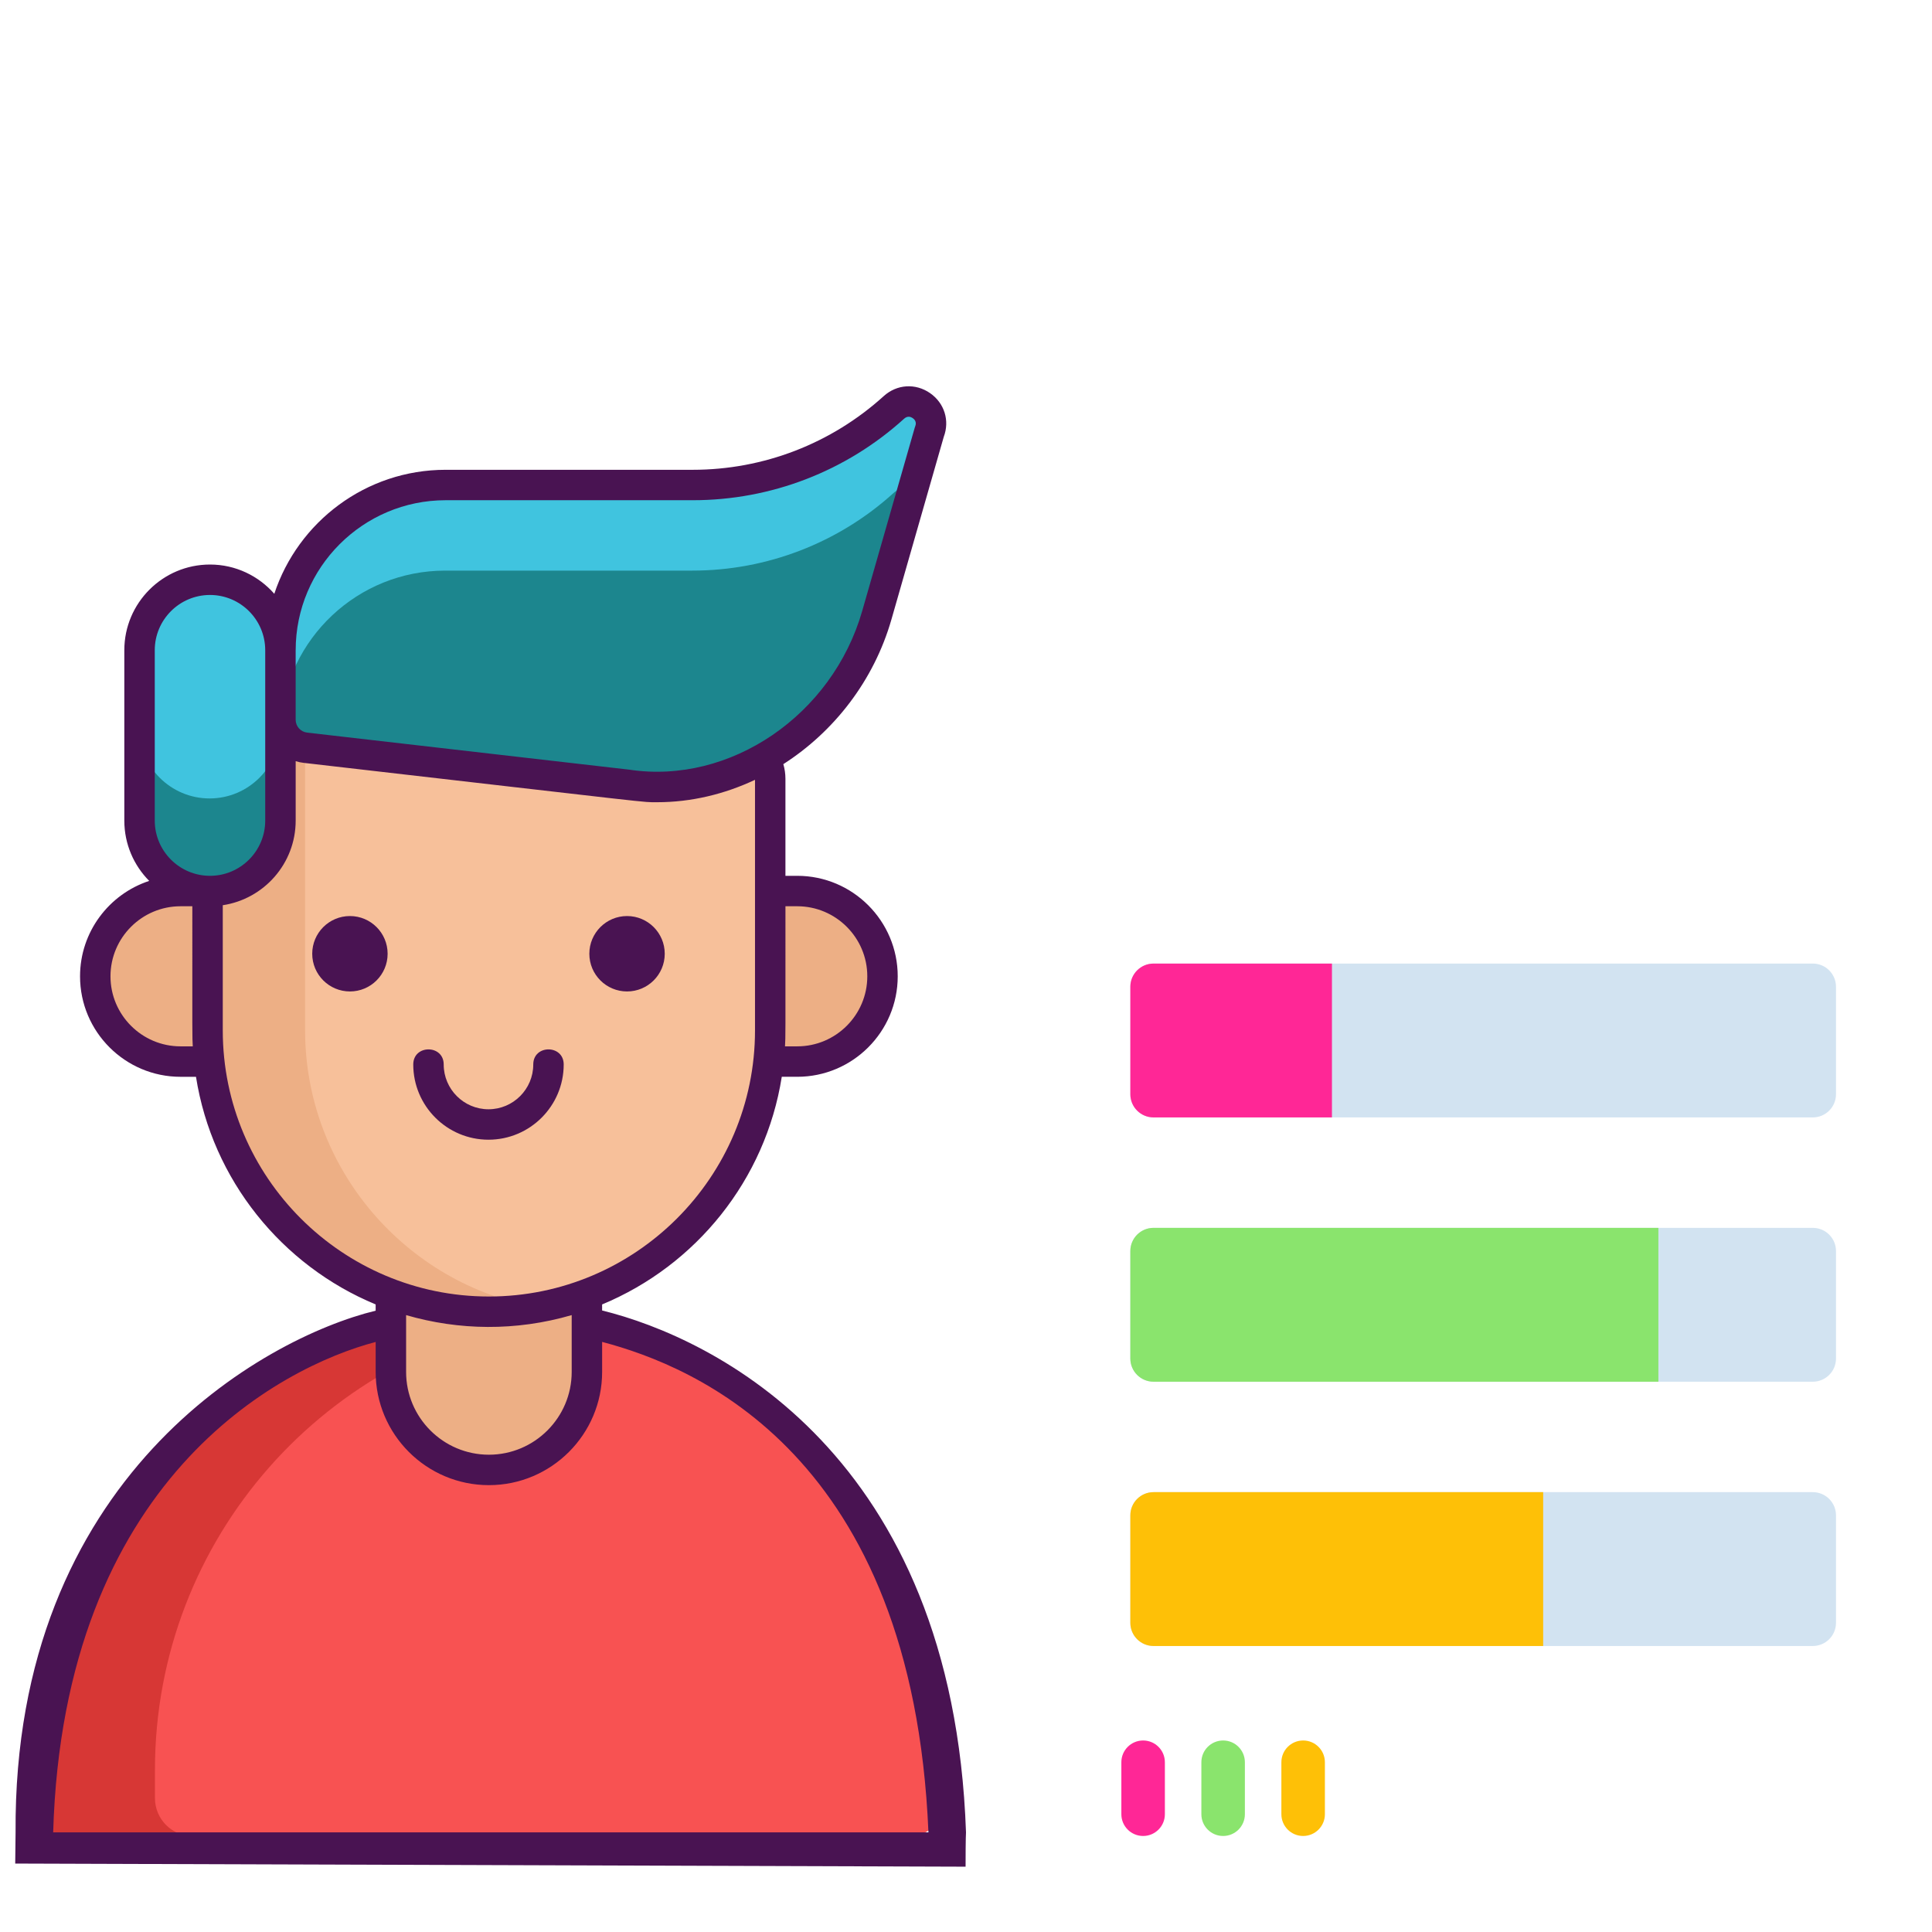<?xml version="1.0" encoding="UTF-8" standalone="no"?>
<!DOCTYPE svg PUBLIC "-//W3C//DTD SVG 1.1//EN" "http://www.w3.org/Graphics/SVG/1.1/DTD/svg11.dtd">
<svg width="100%" height="100%" viewBox="0 0 507 507" version="1.1" xmlns="http://www.w3.org/2000/svg" xmlns:xlink="http://www.w3.org/1999/xlink" xml:space="preserve" xmlns:serif="http://www.serif.com/" style="fill-rule:evenodd;clip-rule:evenodd;stroke-linejoin:round;stroke-miterlimit:2;">
    <g transform="matrix(1,0,0,1,-125.202,101.369)">
        <path d="M373.548,363.093L373.548,370.504C373.548,376.015 369.074,380.489 363.563,380.489L143.218,380.489C137.707,380.489 133.233,376.015 133.233,370.504L133.233,363.093C133.233,296.737 187.031,242.936 253.391,242.936C258.921,242.936 264.374,243.318 269.706,244.036C296.365,247.651 320.25,260.011 338.363,278.124C360.108,299.869 373.548,329.905 373.548,363.093Z" style="fill:rgb(215,55,53);fill-rule:nonzero;"/>
    </g>
    <g transform="matrix(1,0,0,1,-125.202,101.369)">
        <path d="M373.548,363.093L373.548,370.504C373.548,376.015 369.074,380.489 363.563,380.489L175.848,380.489C170.337,380.489 165.864,376.015 165.864,370.504L165.864,363.093C165.864,302.267 211.076,251.984 269.706,244.036C296.365,247.651 320.25,260.011 338.363,278.124C360.108,299.869 373.548,329.905 373.548,363.093Z" style="fill:rgb(248,82,82);fill-rule:nonzero;"/>
    </g>
    <g transform="matrix(1,0,0,1,-125.202,101.369)">
        <path d="M253.391,284.365C239.19,284.365 227.676,272.851 227.676,258.646L227.676,201.491L279.11,201.491L279.11,258.646C279.11,272.851 267.592,284.365 253.391,284.365Z" style="fill:rgb(237,175,133);fill-rule:nonzero;"/>
    </g>
    <g transform="matrix(1,0,0,1,-125.202,101.369)">
        <path d="M150.095,154.835C150.095,167.145 160.165,177.211 172.471,177.211L181.636,177.211L181.636,132.459L172.471,132.459C160.165,132.459 150.095,142.53 150.095,154.835Z" style="fill:rgb(237,175,133);fill-rule:nonzero;"/>
    </g>
    <g transform="matrix(1,0,0,1,-125.202,101.369)">
        <path d="M334.311,132.459L325.145,132.459L325.145,177.211L334.311,177.211C346.616,177.211 356.687,167.145 356.687,154.835C356.687,142.53 346.616,132.459 334.311,132.459Z" style="fill:rgb(237,175,133);fill-rule:nonzero;"/>
    </g>
    <g transform="matrix(1,0,0,1,-125.202,101.369)">
        <path d="M327.22,83.042L327.22,169.028C327.22,205.255 300.799,235.588 266.25,241.719C262.077,242.479 257.783,242.858 253.391,242.858C212.773,242.858 179.562,209.646 179.562,169.028L179.562,83.042C179.562,77.55 184.055,73.057 189.546,73.057L317.235,73.057C322.727,73.057 327.22,77.55 327.22,83.042Z" style="fill:rgb(237,175,133);fill-rule:nonzero;"/>
    </g>
    <g transform="matrix(1,0,0,1,-125.202,101.369)">
        <path d="M327.22,83.042L327.22,169.028C327.22,205.255 300.799,235.588 266.25,241.719C231.705,235.607 205.265,205.274 205.265,169.028L205.265,83.042C205.265,77.55 209.758,73.057 215.25,73.057L317.235,73.057C322.727,73.057 327.22,77.55 327.22,83.042Z" style="fill:rgb(247,192,154);fill-rule:nonzero;"/>
    </g>
    <g transform="matrix(1,0,0,1,-125.202,101.369)">
        <path d="M198.693,69.262L198.693,113.971C198.693,124.179 190.408,132.467 180.201,132.467C169.998,132.467 161.71,124.179 161.71,113.971L161.71,69.262C161.71,59.055 169.998,50.771 180.201,50.771C185.295,50.771 189.929,52.846 193.283,56.18C196.618,59.535 198.693,64.149 198.693,69.262Z" style="fill:rgb(28,134,142);fill-rule:nonzero;"/>
    </g>
    <g transform="matrix(1,0,0,1,-125.202,101.369)">
        <path d="M198.693,69.262L198.693,89.668C198.693,99.876 190.408,108.16 180.201,108.16C169.998,108.16 161.71,99.876 161.71,89.668L161.71,69.262C161.71,59.055 169.998,50.771 180.201,50.771C185.295,50.771 189.929,52.846 193.283,56.18C196.618,59.535 198.693,64.149 198.693,69.262Z" style="fill:rgb(64,196,223);fill-rule:nonzero;"/>
    </g>
    <g transform="matrix(1,0,0,1,-125.202,101.369)">
        <path d="M368.977,12.009L364.78,26.628L355.197,60.053C347.049,88.51 319.033,109.002 289.757,104.568L205.245,94.864C201.949,94.482 199.371,91.966 198.794,88.81C198.736,88.393 198.693,87.952 198.693,87.512L198.693,69.262C198.693,45.318 218.105,25.906 242.049,25.906L306.892,25.906C326.401,25.906 345.232,18.659 359.69,5.538C360.868,4.458 362.225,4.002 363.524,4.002C367.257,4.002 370.674,7.773 368.977,12.009Z" style="fill:rgb(64,196,223);fill-rule:nonzero;"/>
    </g>
    <g transform="matrix(1,0,0,1,-125.202,101.369)">
        <path d="M364.78,26.628L355.197,60.053C347.049,88.51 319.033,109.002 289.757,104.568L205.245,94.864C201.949,94.482 199.371,91.966 198.794,88.81C200.292,66.224 219.084,48.372 242.049,48.372L306.892,48.372C326.401,48.372 345.232,41.125 359.69,28.004C360.868,26.924 362.225,26.468 363.524,26.468C363.942,26.468 364.363,26.507 364.78,26.628Z" style="fill:rgb(28,134,142);fill-rule:nonzero;"/>
    </g>
    <g>
        <g transform="matrix(1,0,0,1,-125.202,101.369)">
            <path d="M226.923,148.918C226.923,154.383 222.492,158.81 217.032,158.81C211.568,158.81 207.137,154.383 207.137,148.918C207.137,143.454 211.568,139.023 217.032,139.023C222.492,139.023 226.923,143.454 226.923,148.918Z" style="fill:rgb(73,19,82);fill-rule:nonzero;"/>
        </g>
        <g transform="matrix(1,0,0,1,-125.202,101.369)">
            <path d="M299.645,148.918C299.645,154.383 295.214,158.81 289.754,158.81C284.289,158.81 279.858,154.383 279.858,148.918C279.858,143.454 284.289,139.023 289.754,139.023C295.214,139.023 299.645,143.454 299.645,148.918Z" style="fill:rgb(73,19,82);fill-rule:nonzero;"/>
        </g>
        <g transform="matrix(1,0,0,1,-125.202,101.369)">
            <path d="M273.13,177.976C273.13,172.699 265.142,172.691 265.142,177.976C265.142,184.454 259.873,189.727 253.391,189.727C246.912,189.727 241.639,184.454 241.639,177.976C241.639,172.699 233.651,172.691 233.651,177.976C233.651,188.862 242.505,197.715 253.391,197.715C264.277,197.715 273.13,188.862 273.13,177.976Z" style="fill:rgb(73,19,82);fill-rule:nonzero;"/>
        </g>
        <g transform="matrix(1,0,0,1,-125.095,101.369)">
            <path d="M378.486,388.489C378.486,380.782 378.595,379.485 378.595,379.485C375.137,280.117 312.266,249.699 283.103,242.534L283.103,240.943C307.707,230.739 325.98,208.274 330.251,181.205L334.307,181.205C348.847,181.205 360.677,169.379 360.677,154.835C360.677,140.295 348.851,128.465 334.307,128.465L331.21,128.465L331.21,103.012C331.21,101.701 331.023,100.402 330.66,99.158C343.913,90.667 354.413,77.301 359.039,61.145L372.756,13.281C374.363,9.014 372.94,4.423 369.176,1.802C365.346,-0.862 360.451,-0.546 356.995,2.586C343.243,15.047 325.449,21.916 306.888,21.916L242.037,21.916C221.104,21.916 203.311,35.579 197.078,54.456C192.955,49.76 186.925,46.777 180.201,46.777C167.802,46.777 157.72,56.863 157.72,69.258L157.72,113.975C157.72,120.142 160.216,125.735 164.249,129.799C153.726,133.262 146.101,143.169 146.101,154.839C146.101,169.379 157.926,181.209 172.471,181.209L176.527,181.209C180.798,208.277 199.071,230.743 223.674,240.943L223.674,242.577C194.121,249.804 128.555,286.285 129.183,379.489L129.088,387.672L378.486,388.489ZM331.214,136.453L334.311,136.453C344.444,136.453 352.693,144.702 352.693,154.835C352.693,164.972 344.448,173.217 334.311,173.217L331.097,173.217C331.253,170.253 331.214,172.137 331.214,136.453ZM202.687,69.258C202.687,47.557 220.339,29.9 242.041,29.9L306.892,29.9C327.442,29.9 347.139,22.302 362.362,8.503C363.298,7.66 364.176,8.05 364.616,8.354C365.061,8.663 365.732,9.353 365.264,10.519C365.213,10.644 365.17,10.773 365.131,10.905L351.363,58.946C343.527,86.299 316.72,104.611 290.206,100.605L205.702,90.885C203.981,90.686 202.683,89.236 202.683,87.504L202.683,69.258L202.687,69.258ZM172.471,173.217C162.338,173.217 154.088,164.972 154.088,154.835C154.088,144.702 162.334,136.453 172.471,136.453L175.568,136.453C175.568,172.289 175.529,170.304 175.685,173.217L172.471,173.217ZM165.708,113.971L165.708,69.258C165.708,61.266 172.209,54.764 180.201,54.764C188.193,54.764 194.695,61.266 194.695,69.258L194.695,113.971C194.695,121.963 188.193,128.465 180.201,128.465C172.209,128.465 165.708,121.967 165.708,113.971ZM183.555,169.028L183.555,136.18C194.363,134.553 202.687,125.232 202.687,113.975L202.687,98.378C203.361,98.589 204.063,98.741 204.789,98.823C300.343,109.81 293.432,109.151 297.55,109.151C306.443,109.151 315.188,107.056 323.226,103.273L323.226,169.028C323.226,207.536 291.895,238.864 253.391,238.864C214.887,238.864 183.555,207.536 183.555,169.028ZM275.12,243.743L275.12,258.654C275.12,270.632 265.373,280.379 253.391,280.379C241.413,280.379 231.666,270.632 231.666,258.654L231.666,243.743C245.469,247.76 260.466,248.01 275.12,243.743ZM223.678,250.791L223.678,258.654C223.678,275.039 237.006,288.367 253.391,288.367C269.776,288.367 283.107,275.039 283.107,258.654L283.107,250.775C307.387,257.18 364.576,280.294 368.739,379.489L139.047,379.489C141.765,286.837 198.63,257.363 223.678,250.791Z" style="fill:rgb(73,19,82);fill-rule:nonzero;"/>
        </g>
    </g>
    <g transform="matrix(0.739,0,0,0.739,103.439,160.772)">
        <path d="M265.954,434.411C261.686,434.411 258.228,430.952 258.228,426.685L258.228,408.227C258.228,403.959 261.687,400.501 265.954,400.501C270.222,400.501 273.68,403.96 273.68,408.227L273.68,426.685C273.68,430.952 270.221,434.411 265.954,434.411Z" style="fill:rgb(255,39,150);fill-rule:nonzero;"/>
    </g>
    <g transform="matrix(0.739,0,0,0.739,103.439,160.772)">
        <path d="M294.366,434.411C290.098,434.411 286.64,430.952 286.64,426.685L286.64,408.227C286.64,403.959 290.099,400.501 294.366,400.501C298.634,400.501 302.092,403.96 302.092,408.227L302.092,426.685C302.093,430.952 298.634,434.411 294.366,434.411Z" style="fill:rgb(138,228,109);fill-rule:nonzero;"/>
    </g>
    <g transform="matrix(0.739,0,0,0.739,103.439,160.772)">
        <path d="M322.779,434.411C318.511,434.411 315.053,430.952 315.053,426.685L315.053,408.227C315.053,403.959 318.512,400.501 322.779,400.501C327.047,400.501 330.505,403.96 330.505,408.227L330.505,426.685C330.505,430.952 327.046,434.411 322.779,434.411Z" style="fill:rgb(254,192,7);fill-rule:nonzero;"/>
    </g>
    <g transform="matrix(0.739,0,0,0.739,103.439,160.772)">
        <path d="M503.759,179.248L269.656,179.248C265.104,179.248 261.415,175.558 261.415,171.007L261.415,132.855C261.415,128.303 265.105,124.614 269.656,124.614L503.758,124.614C508.31,124.614 511.999,128.304 511.999,132.855L511.999,171.007C512,175.558 508.31,179.248 503.759,179.248Z" style="fill:rgb(210,227,241);fill-rule:nonzero;"/>
    </g>
    <g transform="matrix(0.739,0,0,0.739,103.439,160.772)">
        <path d="M333.01,179.248L269.656,179.248C265.104,179.248 261.415,175.558 261.415,171.007L261.415,132.855C261.415,128.303 265.105,124.614 269.656,124.614L333.01,124.614L333.01,179.248Z" style="fill:rgb(255,39,150);fill-rule:nonzero;"/>
    </g>
    <g transform="matrix(0.739,0,0,0.739,103.439,160.772)">
        <path d="M503.759,273.099L269.656,273.099C265.104,273.099 261.415,269.409 261.415,264.858L261.415,226.706C261.415,222.154 265.105,218.465 269.656,218.465L503.758,218.465C508.31,218.465 511.999,222.155 511.999,226.706L511.999,264.858C512,269.409 508.31,273.099 503.759,273.099Z" style="fill:rgb(210,227,241);fill-rule:nonzero;"/>
    </g>
    <g transform="matrix(0.739,0,0,0.739,103.439,160.772)">
        <path d="M448.927,273.099L269.656,273.099C265.104,273.099 261.415,269.409 261.415,264.858L261.415,226.706C261.415,222.154 265.105,218.465 269.656,218.465L448.927,218.465L448.927,273.099Z" style="fill:rgb(138,228,109);fill-rule:nonzero;"/>
    </g>
    <g transform="matrix(0.739,0,0,0.739,103.439,160.772)">
        <path d="M503.759,366.949L269.656,366.949C265.104,366.949 261.415,363.259 261.415,358.708L261.415,320.556C261.415,316.004 265.105,312.315 269.656,312.315L503.758,312.315C508.31,312.315 511.999,316.005 511.999,320.556L511.999,358.708C512,363.259 508.31,366.949 503.759,366.949Z" style="fill:rgb(210,227,241);fill-rule:nonzero;"/>
    </g>
    <g transform="matrix(0.739,0,0,0.739,103.439,160.772)">
        <path d="M408.016,366.949L269.656,366.949C265.104,366.949 261.415,363.259 261.415,358.708L261.415,320.556C261.415,316.004 265.105,312.315 269.656,312.315L408.016,312.315L408.016,366.949Z" style="fill:rgb(254,192,7);fill-rule:nonzero;"/>
    </g>
</svg>
